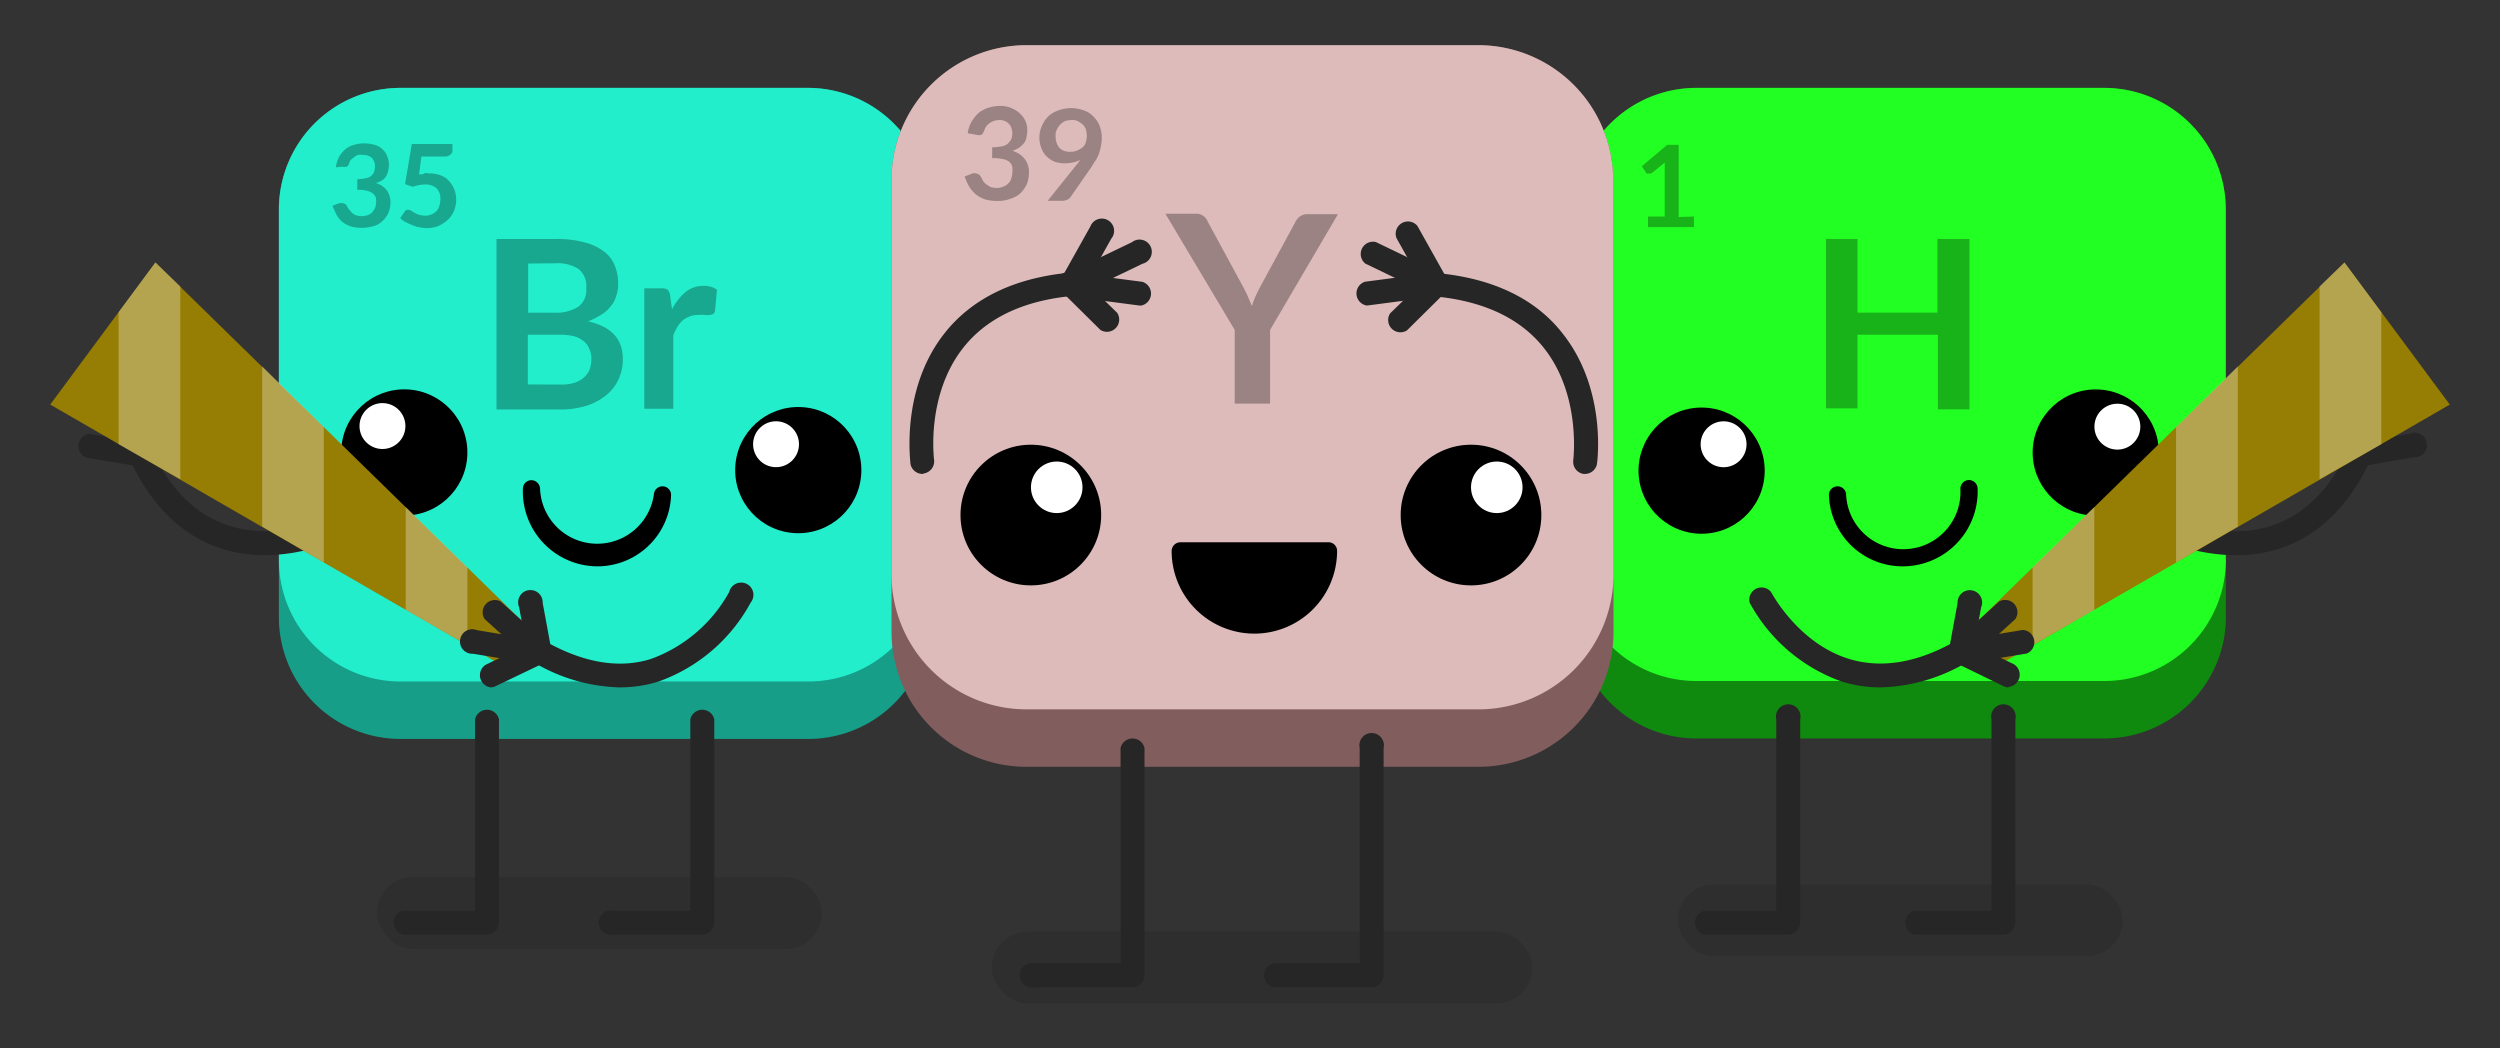 <svg id="Capa_1" data-name="Capa 1" xmlns="http://www.w3.org/2000/svg" viewBox="0 0 203.67 85.4"><rect x="0" y="0" width="203.67" height="85.4" fill="#333333" stroke="none"/><defs><style>.cls-1{opacity:0.1;}.cls-2{fill:#169e88;}.cls-3{fill:#2ec;}.cls-4,.cls-8{fill:#fff;}.cls-5,.cls-8{opacity:0.3;isolation:isolate;}.cls-6{fill:#262626;}.cls-7{fill:#967d04;}.cls-9{fill:#0f8a0f;}.cls-10{fill:#2f2;}.cls-11{fill:#825d5d;}.cls-12{fill:#dbb;}</style></defs><title>Mesa de trabajo 1</title><rect class="cls-1" x="80.79" y="75.9" width="44.04" height="5.85" rx="2.92" ry="2.92"/><rect class="cls-1" x="136.69" y="72.05" width="36.24" height="5.85" rx="2.92" ry="2.92"/><rect class="cls-1" x="30.71" y="71.46" width="36.24" height="5.85" rx="2.92" ry="2.92"/><path class="cls-2" d="M75.72,17.06a9.91,9.91,0,0,0-9.9-9.9H32.62a9.91,9.91,0,0,0-9.9,9.9V50.3a9.91,9.91,0,0,0,9.9,9.9H65.86a9.91,9.91,0,0,0,9.9-9.9V17.06Z"/><path class="cls-3" d="M75.72,17.06a9.91,9.91,0,0,0-9.9-9.9H32.62a9.91,9.91,0,0,0-9.9,9.9V45.62a9.91,9.91,0,0,0,9.9,9.9H65.86a9.91,9.91,0,0,0,9.9-9.9V17.06Z"/><circle cx="32.94" cy="36.87" r="5.14" transform="translate(-5.4 68.08) rotate(-87.38)"/><circle class="cls-4" cx="31.16" cy="34.71" r="1.87" transform="translate(-4.94 64.25) rotate(-87.38)"/><circle cx="65.04" cy="38.31" r="5.14" transform="translate(23.79 101.52) rotate(-87.38)"/><circle class="cls-4" cx="63.22" cy="36.19" r="1.87" transform="translate(24.18 97.69) rotate(-87.38)"/><path d="M48.36,46.13a6,6,0,0,0,6.31-5.77.7.7,0,1,0-1.4-.08A4.66,4.66,0,0,1,44,39.86a.73.73,0,0,0-.66-.74.7.7,0,0,0-.74.66A6.1,6.1,0,0,0,48.36,46.13Z"/><g class="cls-5"><path d="M27.36,13.63a2.77,2.77,0,0,1,.27-.86,2.54,2.54,0,0,1,.51-.62,2,2,0,0,1,.7-.35,3,3,0,0,1,.82-.12,3,3,0,0,1,.86.12,1.38,1.38,0,0,1,.62.35,1.29,1.29,0,0,1,.39.55,1.86,1.86,0,0,1,.16.7,2.65,2.65,0,0,1-.08.58,1.44,1.44,0,0,1-.19.43.92.92,0,0,1-.35.31,1.3,1.3,0,0,1-.47.19,1.65,1.65,0,0,1,.9.58,1.62,1.62,0,0,1,.31,1,2.17,2.17,0,0,1-.19.9,2.14,2.14,0,0,1-.51.66,1.7,1.7,0,0,1-.74.39,3.32,3.32,0,0,1-.9.12,3.12,3.12,0,0,1-.9-.12,2.17,2.17,0,0,1-.66-.35,2.05,2.05,0,0,1-.47-.55,7.59,7.59,0,0,1-.35-.78l.51-.19a.67.67,0,0,1,.39,0,.45.45,0,0,1,.27.19.85.85,0,0,0,.19.31,1.7,1.7,0,0,0,.23.27.85.85,0,0,0,.31.19,1.45,1.45,0,0,0,.47.08,2,2,0,0,0,.51-.08,1.36,1.36,0,0,0,.35-.23,1.83,1.83,0,0,0,.23-.35,1.15,1.15,0,0,0,.08-.39,1.46,1.46,0,0,0,0-.43.92.92,0,0,0-.23-.35,1.31,1.31,0,0,0-.47-.23,2.41,2.41,0,0,0-.82-.08V14.6a3.5,3.5,0,0,0,.7-.08.88.88,0,0,0,.43-.19.94.94,0,0,0,.23-.31,1.4,1.4,0,0,0,.08-.43,1,1,0,0,0-.27-.74,1.09,1.09,0,0,0-.7-.23,1.2,1.2,0,0,0-.39,0,.78.78,0,0,0-.31.16L28.6,13a.78.78,0,0,0-.16.31.39.39,0,0,1-.19.27.87.87,0,0,1-.35,0Z"/><path d="M34.14,14.21c.16,0,.31,0,.43-.08s.27,0,.39,0a2.36,2.36,0,0,1,.94.16,1.63,1.63,0,0,1,.66.43,2.77,2.77,0,0,1,.43.66,2.38,2.38,0,0,1,0,1.79,2.08,2.08,0,0,1-.51.74,3.34,3.34,0,0,1-.78.51,2.77,2.77,0,0,1-1,.16,2.65,2.65,0,0,1-.58-.08c-.19,0-.35-.12-.55-.16L33,18.07a1.53,1.53,0,0,1-.39-.31l.35-.51a.32.32,0,0,1,.31-.16.55.55,0,0,1,.23.08,1.69,1.69,0,0,0,.27.16,1.38,1.38,0,0,0,.35.16,2,2,0,0,0,.51.08,1.24,1.24,0,0,0,.55-.12,1,1,0,0,0,.39-.27.93.93,0,0,0,.23-.43,2.3,2.3,0,0,0,.08-.55,1.21,1.21,0,0,0-.31-.86,1.35,1.35,0,0,0-.94-.31,2.89,2.89,0,0,0-1,.19L33,15l.55-3.27h3.31v.47a.45.45,0,0,1-.16.39.66.66,0,0,1-.51.16H34.33Z"/></g><g class="cls-5"><path d="M45.25,19.47a8.38,8.38,0,0,1,2.34.27,4.34,4.34,0,0,1,1.6.74,2.63,2.63,0,0,1,.9,1.17,3.9,3.9,0,0,1,.27,1.52,2.62,2.62,0,0,1-.16.94,2.06,2.06,0,0,1-.43.82,2.72,2.72,0,0,1-.78.7,5.69,5.69,0,0,1-1.09.55c1.91.43,2.84,1.44,2.84,3.08a3.86,3.86,0,0,1-.35,1.64,3.53,3.53,0,0,1-1,1.29,4.81,4.81,0,0,1-1.6.86,7.1,7.1,0,0,1-2.14.31H40.45V19.47Zm-2.22,2v4h2.07a3.4,3.4,0,0,0,2-.47,1.67,1.67,0,0,0,.66-1.52,1.77,1.77,0,0,0-.62-1.56,3.13,3.13,0,0,0-1.91-.47Zm2.61,9.86a3.64,3.64,0,0,0,1.21-.16,2.19,2.19,0,0,0,.78-.47,1.76,1.76,0,0,0,.43-.66,3,3,0,0,0,.12-.82A1.81,1.81,0,0,0,48,28.4a1.39,1.39,0,0,0-.47-.62,2.09,2.09,0,0,0-.78-.39,4.92,4.92,0,0,0-1.17-.12H43v4.05Z"/><path d="M54.75,25.2a4.5,4.5,0,0,1,1.09-1.4,2.28,2.28,0,0,1,1.48-.51,1.81,1.81,0,0,1,1.09.31l-.16,1.75a.36.36,0,0,1-.16.23.55.55,0,0,1-.23.08,2.1,2.1,0,0,1-.43,0,2.76,2.76,0,0,0-.55,0,1.89,1.89,0,0,0-.7.12,2.48,2.48,0,0,0-.55.31,2.68,2.68,0,0,0-.43.51,5.86,5.86,0,0,0-.35.7v6H52.49V23.49h1.4a.8.8,0,0,1,.51.12.88.88,0,0,1,.19.47Z"/></g><path class="cls-6" d="M57.21,76.14H50a1,1,0,1,1,0-1.95h6.24V58.6a1,1,0,0,1,1.95,0V75.16A1,1,0,0,1,57.21,76.14Z"/><path class="cls-6" d="M39.67,76.14H32.85a1,1,0,0,1,0-1.95H38.7V58.6a1,1,0,0,1,1.95,0V75.16A1,1,0,0,1,39.67,76.14Z"/><path class="cls-6" d="M21.57,45.23a11.43,11.43,0,0,1-3.7-.59c-3.11-1.06-5.57-3.49-7.3-7.22a1,1,0,0,1,0-.82l1.64-3.51a1,1,0,0,1,1.77.82L12.53,37c1.48,3,3.48,4.93,6,5.78,4.15,1.42,8.34-.7,8.38-.72a1,1,0,0,1,.9,1.73A14.64,14.64,0,0,1,21.57,45.23Z"/><path class="cls-6" d="M11.46,38a1,1,0,0,1-1-.77l-1.05-5a1,1,0,1,1,1.91-.4l1.05,5A1,1,0,0,1,11.66,38Z"/><path class="cls-6" d="M11.46,38a1,1,0,0,1-.69-.29L7,34A1,1,0,1,1,8.4,32.62l3.74,3.74A1,1,0,0,1,11.46,38Z"/><path class="cls-6" d="M11.46,38h-.17L7,37.27a1,1,0,0,1,.33-1.92l4.29.74A1,1,0,0,1,11.46,38Z"/><polygon class="cls-7" points="42.95 51 12.66 21.38 4.09 32.96 40.88 54.2 42.95 51"/><polygon class="cls-8" points="9.66 36.19 14.69 39.04 14.69 23.33 12.66 21.38 9.66 25.43 9.66 36.19"/><polygon class="cls-8" points="21.36 42.9 26.38 45.82 26.38 34.79 21.36 29.84 21.36 42.9"/><polygon class="cls-8" points="33.05 49.68 38.08 52.56 38.08 46.21 33.05 41.3 33.05 49.68"/><path class="cls-6" d="M50.47,56a14.36,14.36,0,0,1-7-2.05,1,1,0,0,1-.48-.67l-.7-3.82a1,1,0,1,1,1.92-.35l.62,3.36c2.94,1.56,5.71,2,8.21,1.21a11.9,11.9,0,0,0,6.37-5.46,1,1,0,1,1,1.74.88,13.77,13.77,0,0,1-7.55,6.44A10.64,10.64,0,0,1,50.47,56Z"/><path class="cls-6" d="M43.92,54.12a1,1,0,0,1-.65-.25l-3.78-3.43A1,1,0,0,1,40.79,49l3.78,3.43a1,1,0,0,1-.65,1.7Z"/><path class="cls-6" d="M43.92,54.12h-.16l-5.22-.86a1,1,0,1,1,.32-1.92l5.22.86a1,1,0,0,1-.16,1.94Z"/><path class="cls-6" d="M40,56a1,1,0,0,1-.42-1.85l3.9-1.87A1,1,0,0,1,44.34,54l-3.9,1.87A1,1,0,0,1,40,56Z"/><path class="cls-9" d="M181.34,50.26a9.91,9.91,0,0,1-9.9,9.9H138.19a9.91,9.91,0,0,1-9.9-9.9V17.06a9.91,9.91,0,0,1,9.9-9.9h33.24a9.91,9.91,0,0,1,9.9,9.9v33.2Z"/><path class="cls-10" d="M181.34,45.58a9.91,9.91,0,0,1-9.9,9.9H138.19a9.91,9.91,0,0,1-9.9-9.9V17.06a9.91,9.91,0,0,1,9.9-9.9h33.24a9.91,9.91,0,0,1,9.9,9.9V45.58Z"/><circle cx="170.74" cy="36.86" r="5.14" transform="translate(-1.51 7.85) rotate(-2.62)"/><circle class="cls-4" cx="172.5" cy="34.75" r="1.87" transform="translate(-1.41 7.93) rotate(-2.62)"/><circle cx="138.63" cy="38.34" r="5.14" transform="translate(-1.61 6.38) rotate(-2.62)"/><circle class="cls-4" cx="140.42" cy="36.19" r="1.87" transform="translate(-1.51 6.46) rotate(-2.62)"/><path d="M155.3,46.13A6,6,0,0,1,149,40.36a.7.7,0,0,1,1.4-.08,4.66,4.66,0,1,0,9.31-.43.7.7,0,0,1,1.4-.08A6.1,6.1,0,0,1,155.3,46.13Z"/><g class="cls-5"><path d="M138,17.64v.86h-3.74v-.86h1.36v-4.4l-1,.82a.3.3,0,0,1-.16.08h-.16s-.08,0-.12,0-.08,0-.08-.08l-.35-.51,2.07-1.75h.94v5.88Z"/></g><g class="cls-5"><path d="M160.45,19.47V33.35h-2.57V27.27h-6.55v6h-2.57V19.47h2.57v6h6.51v-6Z"/></g><path class="cls-6" d="M163.21,76.14H156a1,1,0,0,1,0-1.95h6.24V58.6a1,1,0,1,1,1.95,0V75.16A1,1,0,0,1,163.21,76.14Z"/><path class="cls-6" d="M145.68,76.14h-6.82a1,1,0,0,1,0-1.95h5.85V58.6a1,1,0,1,1,1.95,0V75.16A1,1,0,0,1,145.68,76.14Z"/><path class="cls-6" d="M182.09,45.23a14.64,14.64,0,0,1-6.2-1.43,1,1,0,0,1,.9-1.73c.06,0,4.24,2.14,8.38.72,2.47-.85,4.48-2.79,6-5.78l-1.44-3.09a1,1,0,1,1,1.77-.82l1.64,3.51a1,1,0,0,1,0,.82c-1.73,3.73-4.19,6.16-7.3,7.22A11.43,11.43,0,0,1,182.09,45.23Z"/><path class="cls-6" d="M192.21,38l-.2,0a1,1,0,0,1-.75-1.15l1.05-5a1,1,0,1,1,1.91.4l-1.05,5A1,1,0,0,1,192.21,38Z"/><path class="cls-6" d="M192.21,38a1,1,0,0,1-.69-1.66l3.74-3.74A1,1,0,1,1,196.64,34l-3.74,3.74A1,1,0,0,1,192.21,38Z"/><path class="cls-6" d="M192.21,38a1,1,0,0,1-.16-1.93l4.29-.74a1,1,0,1,1,.33,1.92l-4.29.74Z"/><polygon class="cls-7" points="160.72 51 191 21.38 199.58 32.96 162.79 54.2 160.72 51"/><polygon class="cls-8" points="194 36.19 188.97 39.04 188.97 23.33 191 21.38 194 25.43 194 36.19"/><polygon class="cls-8" points="182.31 42.9 177.28 45.82 177.28 34.79 182.31 29.84 182.31 42.9"/><polygon class="cls-8" points="170.62 49.68 165.59 52.56 165.59 46.21 170.62 41.3 170.62 49.68"/><path class="cls-6" d="M153.2,56a10.64,10.64,0,0,1-3.11-.46,13.77,13.77,0,0,1-7.55-6.44,1,1,0,0,1,1.74-.88h0s2.19,4.2,6.39,5.47c2.5.75,5.26.35,8.19-1.21l.62-3.36a1,1,0,1,1,1.92.35l-.7,3.82a1,1,0,0,1-.48.67A14.36,14.36,0,0,1,153.2,56Z"/><path class="cls-6" d="M159.75,54.12a1,1,0,0,1-.65-1.7L162.87,49a1,1,0,0,1,1.31,1.44l-3.78,3.43A1,1,0,0,1,159.75,54.12Z"/><path class="cls-6" d="M159.74,54.12a1,1,0,0,1-.16-1.94l5.22-.86a1,1,0,0,1,.32,1.92l-5.22.86Z"/><path class="cls-6" d="M163.64,56a1,1,0,0,1-.42-.1L159.32,54a1,1,0,0,1,.84-1.76l3.9,1.87a1,1,0,0,1-.42,1.85Z"/><path class="cls-11" d="M131.45,51.47a11,11,0,0,1-11,11H83.63a11,11,0,0,1-11-11V14.68a11,11,0,0,1,11-11h36.79a11,11,0,0,1,11,11Z"/><path class="cls-12" d="M131.45,46.79a11,11,0,0,1-11,11H83.63a11,11,0,0,1-11-11V14.68a11,11,0,0,1,11-11h36.79a11,11,0,0,1,11,11Z"/><circle cx="119.84" cy="41.96" r="5.73"/><circle class="cls-4" cx="121.94" cy="39.7" r="2.1"/><circle cx="83.98" cy="41.96" r="5.73"/><circle class="cls-4" cx="86.09" cy="39.7" r="2.1"/><path d="M108.15,44.18a.7.7,0,0,1,.78.7,6.74,6.74,0,0,1-13.48,0,.72.72,0,0,1,.78-.7l11.93,0Z"/><g class="cls-5"><path d="M78.84,10.86a2.41,2.41,0,0,1,.31-.94,3.36,3.36,0,0,1,.55-.7,2.51,2.51,0,0,1,.78-.43,3.35,3.35,0,0,1,.94-.16,2.36,2.36,0,0,1,.94.16,2.12,2.12,0,0,1,.7.43,1.88,1.88,0,0,1,.47.62,1.74,1.74,0,0,1,.16.78,2.71,2.71,0,0,1-.08.62.89.89,0,0,1-.23.47,3.51,3.51,0,0,1-.39.35c-.16.08-.31.16-.51.23a1.93,1.93,0,0,1,1,.66,1.74,1.74,0,0,1,.35,1.09,2.76,2.76,0,0,1-.19,1,2.61,2.61,0,0,1-.55.74,2.06,2.06,0,0,1-.82.43,2.69,2.69,0,0,1-1,.16,3.51,3.51,0,0,1-1-.12,2.7,2.7,0,0,1-.74-.39,2.85,2.85,0,0,1-.55-.62,4.37,4.37,0,0,1-.39-.86l.58-.23a.55.55,0,0,1,.43,0,.5.5,0,0,1,.27.19c.08.12.12.23.19.35a1.05,1.05,0,0,0,.27.31l.35.23a2,2,0,0,0,.51.08,1.3,1.3,0,0,0,.58-.12,1,1,0,0,0,.39-.27.81.81,0,0,0,.23-.39,1.66,1.66,0,0,0,.08-.43,2.06,2.06,0,0,0,0-.51.81.81,0,0,0-.23-.39,1,1,0,0,0-.51-.23,3.07,3.07,0,0,0-.9-.08V12a4,4,0,0,0,.78-.08,1,1,0,0,0,.51-.23,2.14,2.14,0,0,0,.27-.35,1.67,1.67,0,0,0,.08-.47,1.12,1.12,0,0,0-.31-.82,1.06,1.06,0,0,0-.78-.27,1.4,1.4,0,0,0-.43.08,1.58,1.58,0,0,0-.35.19.91.91,0,0,0-.27.27,1.38,1.38,0,0,0-.16.35c-.08.16-.12.27-.23.31a.61.61,0,0,1-.39,0Z"/><path d="M87.73,13.39c.08-.08.12-.16.16-.19A.85.85,0,0,1,88,13a1.32,1.32,0,0,1-.58.23,3.43,3.43,0,0,1-.66.08A2.7,2.7,0,0,1,86,13.2a1.86,1.86,0,0,1-.66-.39,1.69,1.69,0,0,1-.47-.66,2.34,2.34,0,0,1,0-1.87,2.69,2.69,0,0,1,.51-.78A2.23,2.23,0,0,1,86.21,9a2.94,2.94,0,0,1,2.1,0,1.81,1.81,0,0,1,.78.51,2.08,2.08,0,0,1,.51.78,2.77,2.77,0,0,1,.16,1,3.43,3.43,0,0,1-.08.66,3.25,3.25,0,0,1-.16.58,2.38,2.38,0,0,1-.27.55c-.12.16-.23.35-.35.55l-1.71,2.46a.7.7,0,0,1-.27.19,1.15,1.15,0,0,1-.39.08H85.35ZM86,11.05a1.46,1.46,0,0,0,.31,1,1.19,1.19,0,0,0,.94.31,1.24,1.24,0,0,0,.55-.12,1.61,1.61,0,0,0,.43-.27.81.81,0,0,0,.23-.39,2,2,0,0,0,.08-.51,2.3,2.3,0,0,0-.08-.55,1,1,0,0,0-.27-.39,3.37,3.37,0,0,0-.39-.27,1.07,1.07,0,0,0-.51-.08,2,2,0,0,0-.51.08,1.37,1.37,0,0,0-.66.66A.87.87,0,0,0,86,11.05Z"/></g><g class="cls-5"><path d="M103.47,26.88v6h-2.88v-6l-5.65-9.47h2.53a1,1,0,0,1,.58.19,1.06,1.06,0,0,1,.35.47l2.81,5.18c.16.31.31.58.43.86l.35.82a7,7,0,0,1,.31-.82c.12-.27.27-.55.43-.86l2.81-5.18a1.22,1.22,0,0,1,.35-.43,1,1,0,0,1,.58-.19H109Z"/></g><path class="cls-6" d="M111.77,80.43h-8a1,1,0,0,1,0-1.95h7V60.94a1,1,0,1,1,1.95,0V79.45A1,1,0,0,1,111.77,80.43Z"/><path class="cls-6" d="M92.29,80.43h-8a1,1,0,1,1,0-1.95h7V60.94a1,1,0,0,1,1.95,0V79.45A1,1,0,0,1,92.29,80.43Z"/><path class="cls-6" d="M75.17,38.61a1,1,0,0,1-1-.84c0-.25-.8-6.09,2.78-10.62,2.25-2.85,5.69-4.51,10.21-4.94a1,1,0,0,1,.78.28l3.08,3a1,1,0,0,1-1.37,1.39l-2.75-2.72c-3.74.44-6.57,1.83-8.41,4.15-3.07,3.87-2.4,9.1-2.39,9.16a1,1,0,0,1-.83,1.1Z"/><path class="cls-6" d="M92.95,24.89h-.13l-5.65-.74a1,1,0,1,1,.25-1.93l5.65.74a1,1,0,0,1-.13,1.94Z"/><path class="cls-6" d="M87.3,24.15a1,1,0,0,1-.42-1.85l5.34-2.57a1,1,0,1,1,.85,1.76l-5.34,2.57A1,1,0,0,1,87.3,24.15Z"/><path class="cls-6" d="M87.3,24.15a1,1,0,0,1-.85-1.45l2.38-4.25a1,1,0,1,1,1.7,1l-2.38,4.25A1,1,0,0,1,87.3,24.15Z"/><path class="cls-6" d="M129.12,38.61H129a1,1,0,0,1-.83-1.1c0-.09.67-5.3-2.39-9.16-1.84-2.32-4.67-3.71-8.41-4.15l-2.75,2.72a1,1,0,0,1-1.37-1.39l3.08-3a1,1,0,0,1,.78-.28c4.52.43,8,2.09,10.21,4.94,3.58,4.53,2.82,10.37,2.78,10.62A1,1,0,0,1,129.12,38.61Z"/><path class="cls-6" d="M111.34,24.89a1,1,0,0,1-.13-1.94l5.65-.74a1,1,0,0,1,.25,1.93l-5.65.74Z"/><path class="cls-6" d="M117,24.15a1,1,0,0,1-.42-.1l-5.34-2.57a1,1,0,0,1,.85-1.76l5.34,2.57a1,1,0,0,1-.42,1.85Z"/><path class="cls-6" d="M117,24.15a1,1,0,0,1-.85-.5l-2.38-4.25a1,1,0,0,1,1.7-1l2.38,4.25a1,1,0,0,1-.85,1.45Z"/></svg>